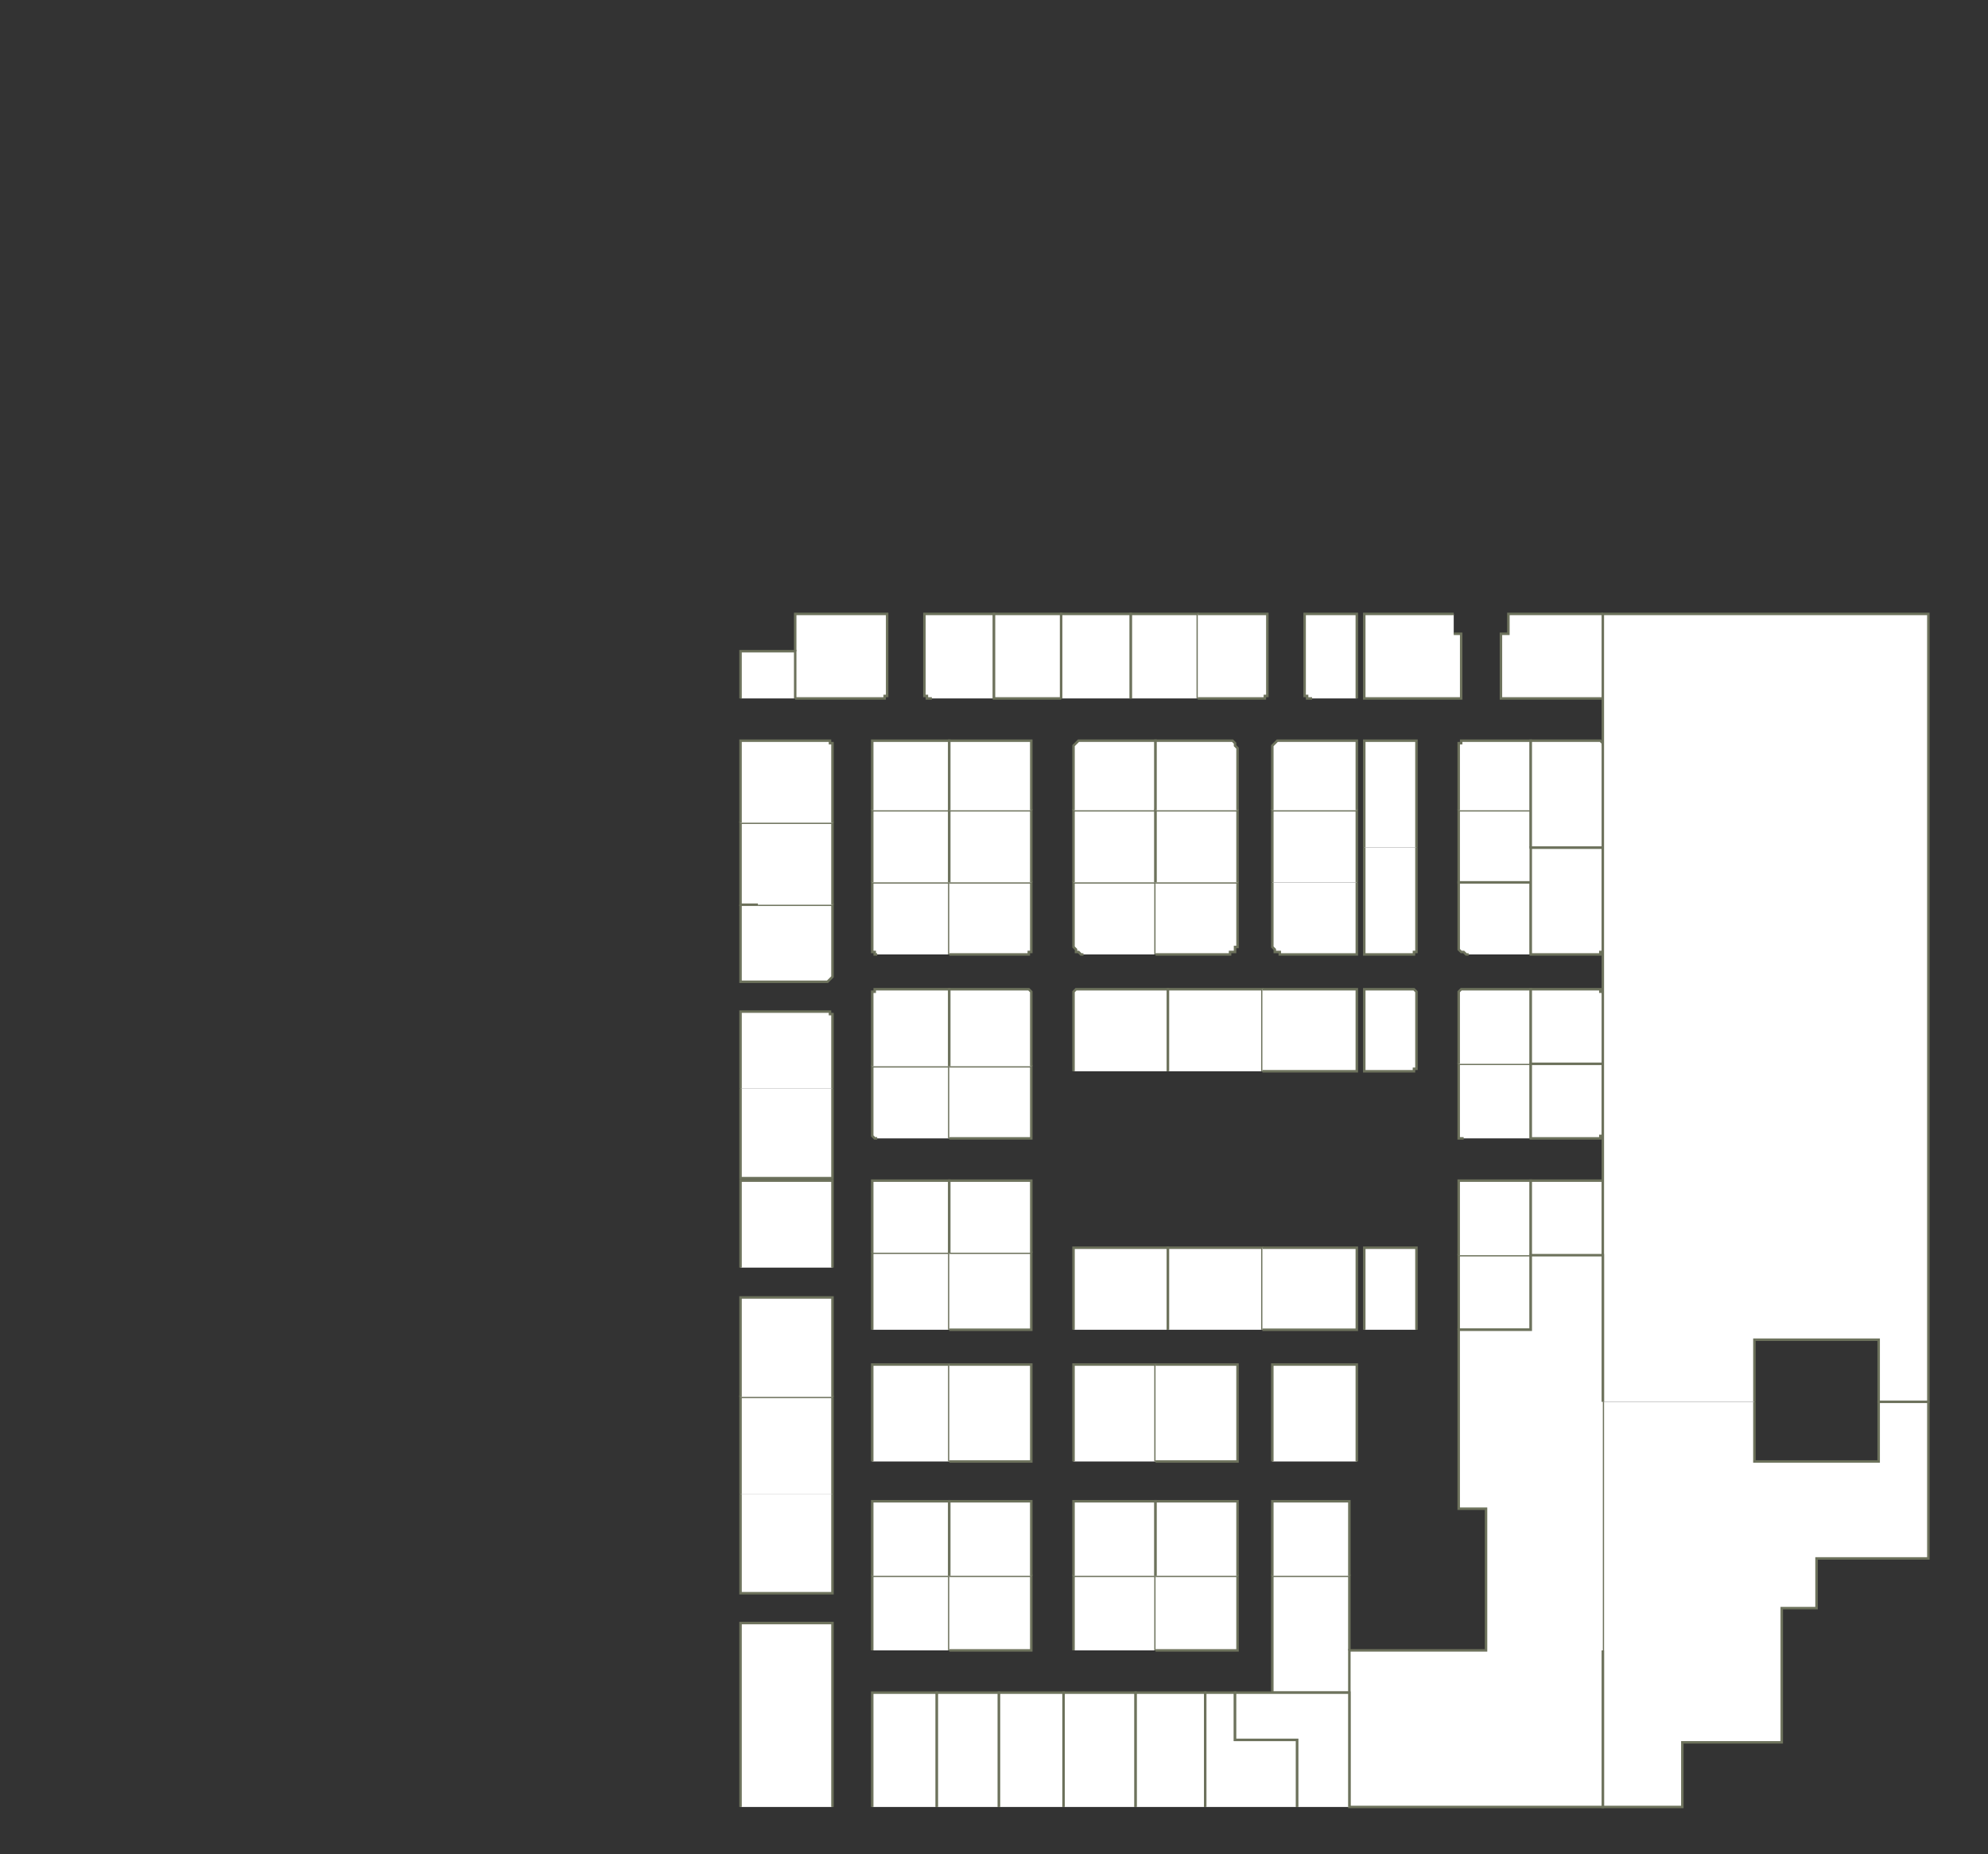 <?xml version="1.0" encoding="utf-8" ?>
<svg baseProfile="full" height="746" version="1.1" width="800" xmlns="http://www.w3.org/2000/svg" xmlns:ev="http://www.w3.org/2001/xml-events" xmlns:xlink="http://www.w3.org/1999/xlink"><rect width="100%" height="100%" fill="#333333" stroke="none"/><defs /><g id="0A01" stroke="red"><polyline fill="#FFFFFF" points="298,727 298,653 335,653 335,727" stroke="#6d725c" /></g><g id="0A02" stroke="red"><polyline fill="#FFFFFF" points="351,727 351,681 377,681 377,727" stroke="#6d725c" /></g><g id="0A04" stroke="red"><polyline fill="#FFFFFF" points="351,664 351,634 382,634 382,664" stroke="#6d725c" /></g><g id="0A05" stroke="red"><polyline fill="#FFFFFF" points="335,601 335,641 298,641 298,601" stroke="#6d725c" /></g><g id="0A06" stroke="red"><polyline fill="#FFFFFF" points="351,634 351,604 382,604 382,634" stroke="#6d725c" /></g><g id="0A07" stroke="red"><polyline fill="#FFFFFF" points="298,601 298,562 335,562 335,601" stroke="#6d725c" /></g><g id="0A08" stroke="red"><polyline fill="#FFFFFF" points="351,588 351,549 382,549 382,588" stroke="#6d725c" /></g><g id="0A09" stroke="red"><polyline fill="#FFFFFF" points="298,562 298,522 335,522 335,562" stroke="#6d725c" /></g><g id="0A10" stroke="red"><polyline fill="#FFFFFF" points="351,535 351,504 382,504 382,535" stroke="#6d725c" /></g><g id="0A11" stroke="red"><polyline fill="#FFFFFF" points="298,510 298,475 335,475 335,510" stroke="#6d725c" /></g><g id="0A12" stroke="red"><polyline fill="#FFFFFF" points="351,504 351,475 382,475 382,504" stroke="#6d725c" /></g><g id="0A13" stroke="red"><polyline fill="#FFFFFF" points="335,438 335,474 298,474 298,438" stroke="#6d725c" /></g><g id="0A14" stroke="red"><polyline fill="#FFFFFF" points="353,458 353,458 353,458 352,458 352,458 352,458 351,457 351,457 351,457 351,456 351,456 351,429 382,429 382,458" stroke="#6d725c" /></g><g id="0A15" stroke="red"><polyline fill="#FFFFFF" points="298,438 298,407 332,407 333,407 333,407 333,407 334,407 334,407 334,408 334,408 335,408 335,409 335,409 335,438" stroke="#6d725c" /></g><g id="0A16" stroke="red"><polyline fill="#FFFFFF" points="351,429 351,400 351,400 351,400 351,399 351,399 352,399 352,398 352,398 353,398 353,398 353,398 382,398 382,429" stroke="#6d725c" /></g><g id="0A17" stroke="red"><polyline fill="#FFFFFF" points="305,364 335,364 335,393 335,393 335,393 334,394 334,394 334,394 334,394 333,395 333,395 333,395 332,395 298,395 298,364" stroke="#6d725c" /></g><g id="0A18" stroke="red"><polyline fill="#FFFFFF" points="353,384 353,384 353,384 352,384 352,383 352,383 351,383 351,383 351,382 351,382 351,382 351,355 382,355 382,384" stroke="#6d725c" /></g><g id="0A19" stroke="red"><polyline fill="#FFFFFF" points="305,364 298,364 298,331 335,331 335,364" stroke="#6d725c" /></g><g id="0A20" stroke="red"><polyline fill="#FFFFFF" points="351,355 351,326 382,326 382,355" stroke="#6d725c" /></g><g id="0A21" stroke="red"><polyline fill="#FFFFFF" points="298,331 298,309 298,298 307,298 332,298 333,298 333,298 333,298 334,298 334,298 334,298 334,299 335,299 335,299 335,300 335,331" stroke="#6d725c" /></g><g id="0A22" stroke="red"><polyline fill="#FFFFFF" points="351,326 351,300 351,299 351,299 351,299 351,298 352,298 352,298 352,298 353,298 353,298 353,298 382,298 382,326" stroke="#6d725c" /></g><g id="0A24" stroke="red"><polyline fill="#FFFFFF" points="320,262 320,247 357,247 357,279 357,279 357,280 357,280 356,280 356,281 356,281 356,281 355,281 355,281 354,281 320,281" stroke="#6d725c" /></g><g id="0A25" stroke="red"><polyline fill="#FFFFFF" points="298,281 298,262 320,262 320,281" stroke="#6d725c" /></g><g id="0B01" stroke="red"><polyline fill="#FFFFFF" points="377,727 377,681 402,681 402,727" stroke="#6d725c" /></g><g id="0B03" stroke="red"><polyline fill="#FFFFFF" points="402,727 402,681 428,681 428,727" stroke="#6d725c" /></g><g id="0B04" stroke="red"><polyline fill="#FFFFFF" points="428,727 428,681 457,681 457,727" stroke="#6d725c" /></g><g id="0B05" stroke="red"><polyline fill="#FFFFFF" points="382,634 415,634 415,664 382,664" stroke="#6d725c" /></g><g id="0B06" stroke="red"><polyline fill="#FFFFFF" points="432,664 432,634 465,634 465,664" stroke="#6d725c" /></g><g id="0B07" stroke="red"><polyline fill="#FFFFFF" points="382,634 382,604 415,604 415,634" stroke="#6d725c" /></g><g id="0B08" stroke="red"><polyline fill="#FFFFFF" points="432,634 432,604 465,604 465,634" stroke="#6d725c" /></g><g id="0B09" stroke="red"><polyline fill="#FFFFFF" points="382,549 415,549 415,588 382,588" stroke="#6d725c" /></g><g id="0B10" stroke="red"><polyline fill="#FFFFFF" points="432,588 432,549 465,549 465,588" stroke="#6d725c" /></g><g id="0B11" stroke="red"><polyline fill="#FFFFFF" points="382,504 415,504 415,535 382,535" stroke="#6d725c" /></g><g id="0B12" stroke="red"><polyline fill="#FFFFFF" points="432,535 432,502 470,502 470,535" stroke="#6d725c" /></g><g id="0B13" stroke="red"><polyline fill="#FFFFFF" points="382,504 382,475 415,475 415,504" stroke="#6d725c" /></g><g id="0B15" stroke="red"><polyline fill="#FFFFFF" points="382,429 415,429 415,456 415,456 415,457 415,457 415,457 415,458 414,458 414,458 414,458 413,458 413,458 382,458" stroke="#6d725c" /></g><g id="0B16" stroke="red"><polyline fill="#FFFFFF" points="432,431 432,400 432,400 432,400 432,399 432,399 432,399 433,398 433,398 433,398 434,398 434,398 470,398 470,431" stroke="#6d725c" /></g><g id="0B17" stroke="red"><polyline fill="#FFFFFF" points="382,429 382,398 413,398 413,398 414,398 414,398 414,398 415,399 415,399 415,399 415,400 415,400 415,400 415,429" stroke="#6d725c" /></g><g id="0B19" stroke="red"><polyline fill="#FFFFFF" points="382,355 415,355 415,382 415,382 415,382 415,383 415,383 415,383 414,383 414,384 414,384 413,384 413,384 382,384" stroke="#6d725c" /></g><g id="0B20" stroke="red"><polyline fill="#FFFFFF" points="436,384 436,384 435,384 434,383 434,383 433,383 433,382 432,381 432,381 432,380 432,379 432,355 465,355 465,384" stroke="#6d725c" /></g><g id="0B21" stroke="red"><polyline fill="#FFFFFF" points="382,355 382,326 415,326 415,355" stroke="#6d725c" /></g><g id="0B22" stroke="red"><polyline fill="#FFFFFF" points="432,355 432,326 465,326 465,355" stroke="#6d725c" /></g><g id="0B23" stroke="red"><polyline fill="#FFFFFF" points="382,326 382,298 413,298 413,298 414,298 414,298 414,298 415,298 415,298 415,299 415,299 415,299 415,300 415,326" stroke="#6d725c" /></g><g id="0B24" stroke="red"><polyline fill="#FFFFFF" points="455,281 455,247 482,247 482,281" stroke="#6d725c" /></g><g id="0B25" stroke="red"><polyline fill="#FFFFFF" points="375,281 374,281 374,281 374,281 373,281 373,281 373,280 373,280 372,280 372,279 372,279 372,247 400,247 400,281" stroke="#6d725c" /></g><g id="0B26" stroke="red"><polyline fill="#FFFFFF" points="427,281 427,247 455,247 455,281" stroke="#6d725c" /></g><g id="0B27" stroke="red"><polyline fill="#FFFFFF" points="427,281 400,281 400,281 400,247 427,247 427,281" stroke="#6d725c" /></g><g id="0B28" stroke="red"><polyline fill="#FFFFFF" points="432,326 432,302 432,301 432,301 432,300 433,299 433,299 434,298 434,298 435,298 436,298 436,298 465,298 465,326" stroke="#6d725c" /></g><g id="0C01" stroke="red"><polyline fill="#FFFFFF" points="457,727 457,681 485,681 485,727" stroke="#6d725c" /></g><g id="0C02" stroke="red"><polyline fill="#FFFFFF" points="485,727 485,681 497,681 497,700 522,700 522,727" stroke="#6d725c" /></g><g id="0C03" stroke="red"><polyline fill="#FFFFFF" points="465,634 498,634 498,664 465,664" stroke="#6d725c" /></g><g id="0C04" stroke="red"><polyline fill="#FFFFFF" points="543,681 512,681 512,634 543,634 543,664" stroke="#6d725c" /></g><g id="0C05" stroke="red"><polyline fill="#FFFFFF" points="465,634 465,604 498,604 498,634" stroke="#6d725c" /></g><g id="0C06" stroke="red"><polyline fill="#FFFFFF" points="512,634 512,604 543,604 543,634 543,634" stroke="#6d725c" /></g><g id="0C07" stroke="red"><polyline fill="#FFFFFF" points="465,549 498,549 498,588 465,588" stroke="#6d725c" /></g><g id="0C08" stroke="red"><polyline fill="#FFFFFF" points="512,588 512,549 546,549 546,588" stroke="#6d725c" /></g><g id="0C09" stroke="red"><polyline fill="#FFFFFF" points="470,535 470,502 508,502 508,535" stroke="#6d725c" /></g><g id="0C10" stroke="red"><polyline fill="#FFFFFF" points="508,502 546,502 546,535 508,535" stroke="#6d725c" /></g><g id="0C11" stroke="red"><polyline fill="#FFFFFF" points="470,431 470,398 508,398 508,431" stroke="#6d725c" /></g><g id="0C12" stroke="red"><polyline fill="#FFFFFF" points="508,398 546,398 546,431 508,431" stroke="#6d725c" /></g><g id="0C13" stroke="red"><polyline fill="#FFFFFF" points="465,355 498,355 498,379 498,380 498,381 497,381 497,382 497,383 496,383 495,383 495,384 494,384 493,384 465,384" stroke="#6d725c" /></g><g id="0C14" stroke="red"><polyline fill="#FFFFFF" points="546,355 546,384 517,384 516,384 515,384 515,383 514,383 513,383 513,382 512,381 512,381 512,380 512,379 512,355" stroke="#6d725c" /></g><g id="0C15" stroke="red"><polyline fill="#FFFFFF" points="465,355 465,326 498,326 498,355" stroke="#6d725c" /></g><g id="0C16" stroke="red"><polyline fill="#FFFFFF" points="512,355 512,326 546,326 546,355" stroke="#6d725c" /></g><g id="0C17" stroke="red"><polyline fill="#FFFFFF" points="482,247 510,247 510,279 510,279 510,280 509,280 509,280 509,281 509,281 508,281 508,281 508,281 507,281 482,281" stroke="#6d725c" /></g><g id="0C18" stroke="red"><polyline fill="#FFFFFF" points="528,281 527,281 527,281 527,281 526,281 526,281 526,280 526,280 525,280 525,279 525,279 525,247 546,247 546,281" stroke="#6d725c" /></g><g id="0C19" stroke="red"><polyline fill="#FFFFFF" points="465,326 465,298 493,298 494,298 495,298 495,298 496,298 497,299 497,299 497,300 498,301 498,301 498,302 498,326" stroke="#6d725c" /></g><g id="0C20" stroke="red"><polyline fill="#FFFFFF" points="512,326 512,302 512,301 512,301 512,300 513,299 513,299 514,298 515,298 515,298 516,298 517,298 546,298 546,326" stroke="#6d725c" /></g><g id="0D10" stroke="red"><polyline fill="#FFFFFF" points="587,535 587,505 616,505 616,535 587,535" stroke="#6d725c" /></g><g id="0D11" stroke="red"><polyline fill="#FFFFFF" points="549,535 549,502 570,502 570,535" stroke="#6d725c" /></g><g id="0D12" stroke="red"><polyline fill="#FFFFFF" points="587,505 587,475 616,475 616,505" stroke="#6d725c" /></g><g id="0D14" stroke="red"><polyline fill="#FFFFFF" points="589,458 589,458 588,458 588,458 588,458 587,458 587,457 587,457 587,457 587,456 587,456 587,428 616,428 616,458" stroke="#6d725c" /></g><g id="0D15" stroke="red"><polyline fill="#FFFFFF" points="568,431 568,431 568,431 568,431 568,431 568,431 568,431 568,431 568,431 568,431 549,431 549,398 568,398 568,398 569,398 569,398 569,398 570,399 570,399 570,399 570,400 570,400 570,400 570,429 570,429 570,429 570,430 570,430 570,430 569,430 569,431 569,431 568,431 568,431" stroke="#6d725c" /></g><g id="0D16" stroke="red"><polyline fill="#FFFFFF" points="587,428 587,400 587,400 587,400 587,399 587,399 587,399 588,398 588,398 588,398 589,398 589,398 616,398 616,428" stroke="#6d725c" /></g><g id="0D17" stroke="red"><polyline fill="#FFFFFF" points="570,341 570,382 570,382 570,382 570,383 570,383 570,383 569,383 569,384 569,384 568,384 568,384 549,384 549,341" stroke="#6d725c" /></g><g id="0D18" stroke="red"><polyline fill="#FFFFFF" points="591,384 590,384 590,384 589,383 588,383 588,383 587,382 587,381 587,381 587,380 587,379 587,355 616,355 616,384" stroke="#6d725c" /></g><g id="0D19" stroke="red"><polyline fill="#FFFFFF" points="549,341 549,298 568,298 568,298 569,298 569,298 569,298 570,298 570,298 570,299 570,299 570,299 570,300 570,341" stroke="#6d725c" /></g><g id="0D20" stroke="red"><polyline fill="#FFFFFF" points="616,355 587,355 587,326 616,326 616,341" stroke="#6d725c" /></g><g id="0D21" stroke="red"><polyline fill="#FFFFFF" points="585,255 588,255 588,279 588,279 588,279 588,279 588,280 588,280 588,280 588,280 588,280 588,280 588,281 587,281 587,281 587,281 587,281 587,281 587,281 586,281 586,281 586,281 586,281 549,281 549,247 551,247 585,247" stroke="#6d725c" /></g><g id="0D22" stroke="red"><polyline fill="#FFFFFF" points="587,326 587,302 587,301 587,301 587,300 587,299 588,299 588,298 589,298 590,298 590,298 591,298 616,298 616,326" stroke="#6d725c" /></g><g id="0E13" stroke="red"><polyline fill="#FFFFFF" points="616,505 616,475 645,475 645,505" stroke="#6d725c" /></g><g id="0E15" stroke="red"><polyline fill="#FFFFFF" points="645,456 645,457 645,457 644,457 644,458 644,458 644,458 643,458 643,458 643,458 616,458 616,428 645,428 645,456" stroke="#6d725c" /></g><g id="0E17" stroke="red"><polyline fill="#FFFFFF" points="645,428 616,428 616,398 643,398 643,398 643,398 644,398 644,398 644,399 644,399 645,399 645,400 645,400 645,400" stroke="#6d725c" /></g><g id="0E19" stroke="red"><polyline fill="#FFFFFF" points="645,382 645,382 645,383 644,383 644,383 644,383 644,384 643,384 643,384 643,384 616,384 616,355 616,341 645,341 645,382" stroke="#6d725c" /></g><g id="0E21" stroke="red"><polyline fill="#FFFFFF" points="645,341 616,341 616,326 616,298 643,298 643,298 643,298 644,298 644,298 644,298 644,298 645,299 645,299 645,299 645,300" stroke="#6d725c" /></g><g id="0E23" stroke="red"><polyline fill="#FFFFFF" points="645,281 606,281 606,281 605,281 605,281 605,281 604,281 604,280 604,280 604,280 604,279 604,279 604,255 607,255 607,247 644,247 645,247 645,247" stroke="#6d725c" /></g><g id="0Y01A" stroke="red"><polyline fill="#FFFFFF" points="645,564 645,564 645,535 645,505 645,475 645,456 645,428 645,400 645,382 645,341 645,300 645,299 645,281 645,247 776,247 776,564 756,564 756,539 706,539 706,564" stroke="#6d725c" /></g><g id="0Y01B" stroke="red"><polyline fill="#FFFFFF" points="706,564 706,588 756,588 756,564 776,564 776,627 731,627 731,647 717,647 717,701 677,701 677,727 645,727 645,564" stroke="#6d725c" /></g><g id="0Y02" stroke="red"><polyline fill="#FFFFFF" points="645,664 645,727 543,727 543,681 543,664 598,664 598,607 587,607 587,535 616,535 616,505 645,505 645,535 645,564" stroke="#6d725c" /></g><g id="0Y03" stroke="red"><polyline fill="#FFFFFF" points="522,727 522,700 497,700 497,681 512,681 543,681 543,727" stroke="#6d725c" /></g></svg>